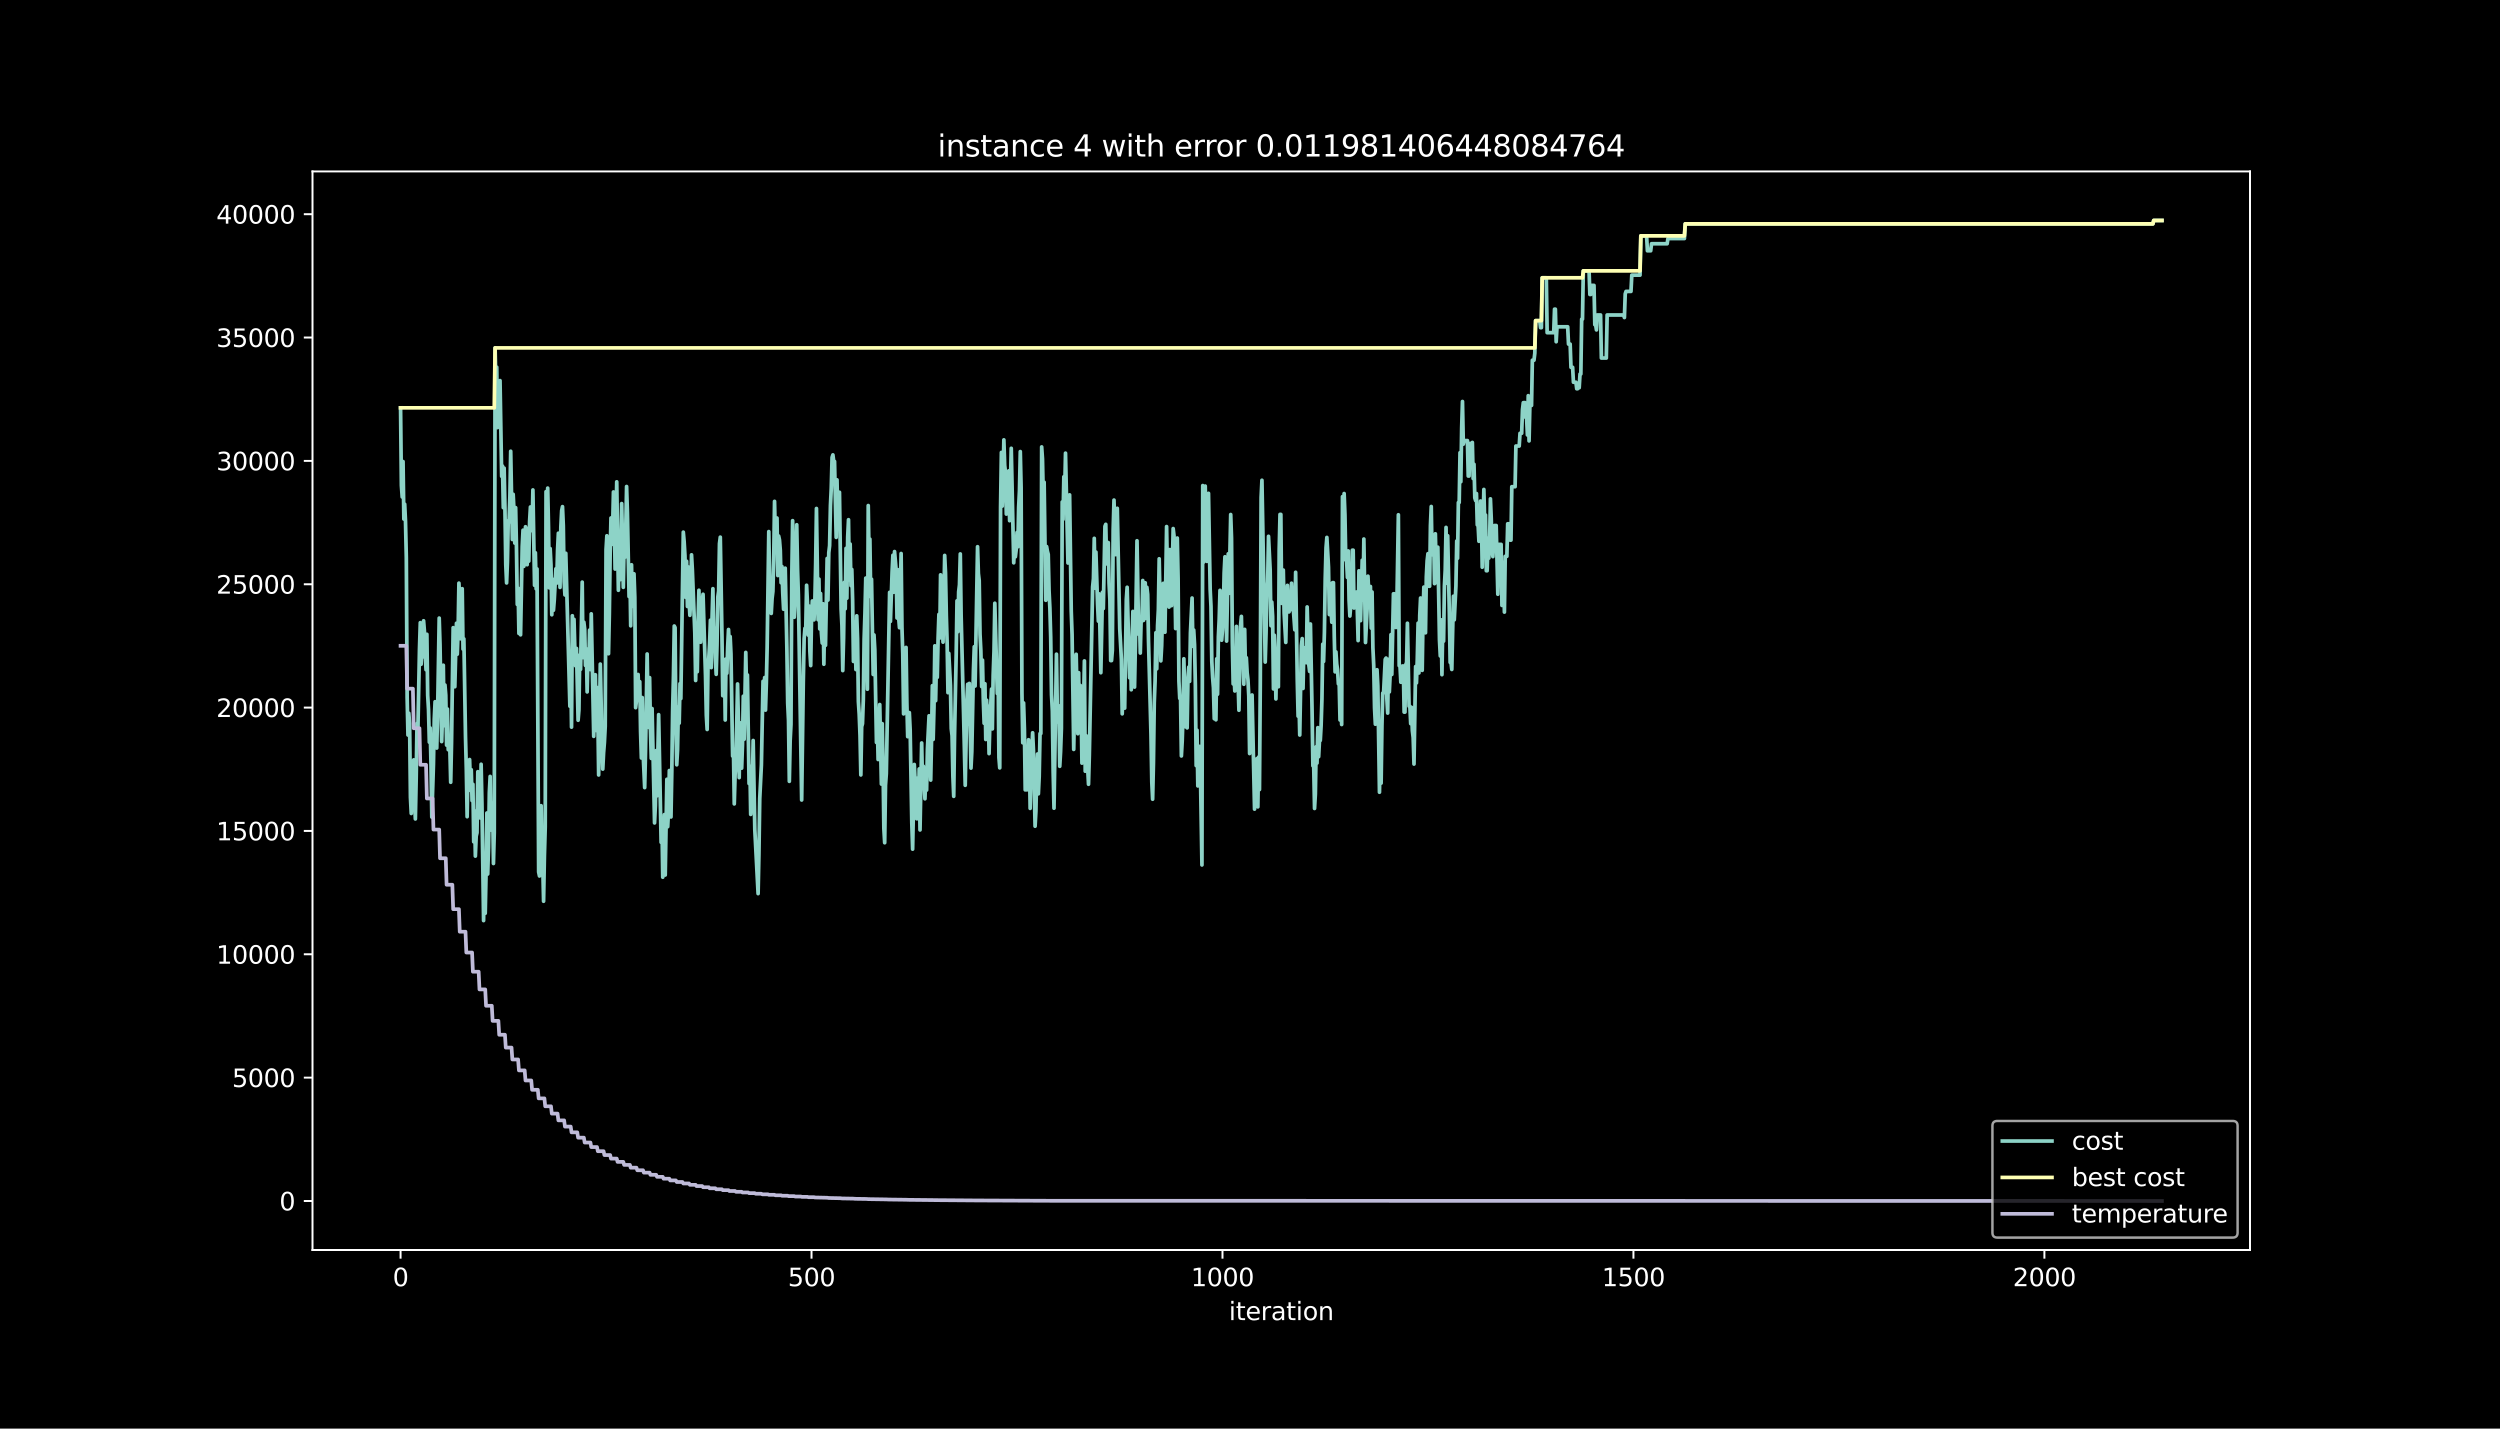 <?xml version="1.0" encoding="utf-8" standalone="no"?>
<!DOCTYPE svg PUBLIC "-//W3C//DTD SVG 1.1//EN"
  "http://www.w3.org/Graphics/SVG/1.1/DTD/svg11.dtd">
<svg height="576pt" version="1.1" viewBox="0 0 1008 576" width="1008pt" xmlns="http://www.w3.org/2000/svg" xmlns:xlink="http://www.w3.org/1999/xlink">
 <defs>
  <style type="text/css">*{stroke-linecap:butt;stroke-linejoin:round;}</style>
 </defs>
 <g id="figure_1">
  <g id="patch_1">
   <path d="M 0 576 
L 1008 576 
L 1008 0 
L 0 0 
z
"/>
  </g>
  <g id="axes_1">
   <g id="patch_2">
    <path d="M 126 504 
L 907.2 504 
L 907.2 69.12 
L 126 69.12 
z
"/>
   </g>
   <g id="matplotlib.axis_1">
    <g id="xtick_1">
     <g id="line2d_1">
      <defs>
       <path d="M 0 0 
L 0 3.5 
" id="m5fab969324" style="stroke:#ffffff;stroke-width:0.8;"/>
      </defs>
      <g>
       <use style="fill:#ffffff;stroke:#ffffff;stroke-width:0.8;" x="161.509" xlink:href="#m5fab969324" y="504"/>
      </g>
     </g>
     <g id="text_1">
      <!-- 0 -->
      <g style="fill:#ffffff;" transform="translate(158.328 518.598)scale(0.1 -0.1)">
       <defs>
        <path d="M 2034 4250 
Q 1547 4250 1301 3770 
Q 1056 3291 1056 2328 
Q 1056 1369 1301 889 
Q 1547 409 2034 409 
Q 2525 409 2770 889 
Q 3016 1369 3016 2328 
Q 3016 3291 2770 3770 
Q 2525 4250 2034 4250 
z
M 2034 4750 
Q 2819 4750 3233 4129 
Q 3647 3509 3647 2328 
Q 3647 1150 3233 529 
Q 2819 -91 2034 -91 
Q 1250 -91 836 529 
Q 422 1150 422 2328 
Q 422 3509 836 4129 
Q 1250 4750 2034 4750 
z
" id="DejaVuSans-30" transform="scale(0.016)"/>
       </defs>
       <use xlink:href="#DejaVuSans-30"/>
      </g>
     </g>
    </g>
    <g id="xtick_2">
     <g id="line2d_2">
      <g>
       <use style="fill:#ffffff;stroke:#ffffff;stroke-width:0.8;" x="327.207" xlink:href="#m5fab969324" y="504"/>
      </g>
     </g>
     <g id="text_2">
      <!-- 500 -->
      <g style="fill:#ffffff;" transform="translate(317.663 518.598)scale(0.1 -0.1)">
       <defs>
        <path d="M 691 4666 
L 3169 4666 
L 3169 4134 
L 1269 4134 
L 1269 2991 
Q 1406 3038 1543 3061 
Q 1681 3084 1819 3084 
Q 2600 3084 3056 2656 
Q 3513 2228 3513 1497 
Q 3513 744 3044 326 
Q 2575 -91 1722 -91 
Q 1428 -91 1123 -41 
Q 819 9 494 109 
L 494 744 
Q 775 591 1075 516 
Q 1375 441 1709 441 
Q 2250 441 2565 725 
Q 2881 1009 2881 1497 
Q 2881 1984 2565 2268 
Q 2250 2553 1709 2553 
Q 1456 2553 1204 2497 
Q 953 2441 691 2322 
L 691 4666 
z
" id="DejaVuSans-35" transform="scale(0.016)"/>
       </defs>
       <use xlink:href="#DejaVuSans-35"/>
       <use x="63.623" xlink:href="#DejaVuSans-30"/>
       <use x="127.246" xlink:href="#DejaVuSans-30"/>
      </g>
     </g>
    </g>
    <g id="xtick_3">
     <g id="line2d_3">
      <g>
       <use style="fill:#ffffff;stroke:#ffffff;stroke-width:0.8;" x="492.905" xlink:href="#m5fab969324" y="504"/>
      </g>
     </g>
     <g id="text_3">
      <!-- 1000 -->
      <g style="fill:#ffffff;" transform="translate(480.18 518.598)scale(0.1 -0.1)">
       <defs>
        <path d="M 794 531 
L 1825 531 
L 1825 4091 
L 703 3866 
L 703 4441 
L 1819 4666 
L 2450 4666 
L 2450 531 
L 3481 531 
L 3481 0 
L 794 0 
L 794 531 
z
" id="DejaVuSans-31" transform="scale(0.016)"/>
       </defs>
       <use xlink:href="#DejaVuSans-31"/>
       <use x="63.623" xlink:href="#DejaVuSans-30"/>
       <use x="127.246" xlink:href="#DejaVuSans-30"/>
       <use x="190.869" xlink:href="#DejaVuSans-30"/>
      </g>
     </g>
    </g>
    <g id="xtick_4">
     <g id="line2d_4">
      <g>
       <use style="fill:#ffffff;stroke:#ffffff;stroke-width:0.8;" x="658.603" xlink:href="#m5fab969324" y="504"/>
      </g>
     </g>
     <g id="text_4">
      <!-- 1500 -->
      <g style="fill:#ffffff;" transform="translate(645.878 518.598)scale(0.1 -0.1)">
       <use xlink:href="#DejaVuSans-31"/>
       <use x="63.623" xlink:href="#DejaVuSans-35"/>
       <use x="127.246" xlink:href="#DejaVuSans-30"/>
       <use x="190.869" xlink:href="#DejaVuSans-30"/>
      </g>
     </g>
    </g>
    <g id="xtick_5">
     <g id="line2d_5">
      <g>
       <use style="fill:#ffffff;stroke:#ffffff;stroke-width:0.8;" x="824.301" xlink:href="#m5fab969324" y="504"/>
      </g>
     </g>
     <g id="text_5">
      <!-- 2000 -->
      <g style="fill:#ffffff;" transform="translate(811.576 518.598)scale(0.1 -0.1)">
       <defs>
        <path d="M 1228 531 
L 3431 531 
L 3431 0 
L 469 0 
L 469 531 
Q 828 903 1448 1529 
Q 2069 2156 2228 2338 
Q 2531 2678 2651 2914 
Q 2772 3150 2772 3378 
Q 2772 3750 2511 3984 
Q 2250 4219 1831 4219 
Q 1534 4219 1204 4116 
Q 875 4013 500 3803 
L 500 4441 
Q 881 4594 1212 4672 
Q 1544 4750 1819 4750 
Q 2544 4750 2975 4387 
Q 3406 4025 3406 3419 
Q 3406 3131 3298 2873 
Q 3191 2616 2906 2266 
Q 2828 2175 2409 1742 
Q 1991 1309 1228 531 
z
" id="DejaVuSans-32" transform="scale(0.016)"/>
       </defs>
       <use xlink:href="#DejaVuSans-32"/>
       <use x="63.623" xlink:href="#DejaVuSans-30"/>
       <use x="127.246" xlink:href="#DejaVuSans-30"/>
       <use x="190.869" xlink:href="#DejaVuSans-30"/>
      </g>
     </g>
    </g>
    <g id="text_6">
     <!-- iteration -->
     <g style="fill:#ffffff;" transform="translate(495.477 532.277)scale(0.1 -0.1)">
      <defs>
       <path d="M 603 3500 
L 1178 3500 
L 1178 0 
L 603 0 
L 603 3500 
z
M 603 4863 
L 1178 4863 
L 1178 4134 
L 603 4134 
L 603 4863 
z
" id="DejaVuSans-69" transform="scale(0.016)"/>
       <path d="M 1172 4494 
L 1172 3500 
L 2356 3500 
L 2356 3053 
L 1172 3053 
L 1172 1153 
Q 1172 725 1289 603 
Q 1406 481 1766 481 
L 2356 481 
L 2356 0 
L 1766 0 
Q 1100 0 847 248 
Q 594 497 594 1153 
L 594 3053 
L 172 3053 
L 172 3500 
L 594 3500 
L 594 4494 
L 1172 4494 
z
" id="DejaVuSans-74" transform="scale(0.016)"/>
       <path d="M 3597 1894 
L 3597 1613 
L 953 1613 
Q 991 1019 1311 708 
Q 1631 397 2203 397 
Q 2534 397 2845 478 
Q 3156 559 3463 722 
L 3463 178 
Q 3153 47 2828 -22 
Q 2503 -91 2169 -91 
Q 1331 -91 842 396 
Q 353 884 353 1716 
Q 353 2575 817 3079 
Q 1281 3584 2069 3584 
Q 2775 3584 3186 3129 
Q 3597 2675 3597 1894 
z
M 3022 2063 
Q 3016 2534 2758 2815 
Q 2500 3097 2075 3097 
Q 1594 3097 1305 2825 
Q 1016 2553 972 2059 
L 3022 2063 
z
" id="DejaVuSans-65" transform="scale(0.016)"/>
       <path d="M 2631 2963 
Q 2534 3019 2420 3045 
Q 2306 3072 2169 3072 
Q 1681 3072 1420 2755 
Q 1159 2438 1159 1844 
L 1159 0 
L 581 0 
L 581 3500 
L 1159 3500 
L 1159 2956 
Q 1341 3275 1631 3429 
Q 1922 3584 2338 3584 
Q 2397 3584 2469 3576 
Q 2541 3569 2628 3553 
L 2631 2963 
z
" id="DejaVuSans-72" transform="scale(0.016)"/>
       <path d="M 2194 1759 
Q 1497 1759 1228 1600 
Q 959 1441 959 1056 
Q 959 750 1161 570 
Q 1363 391 1709 391 
Q 2188 391 2477 730 
Q 2766 1069 2766 1631 
L 2766 1759 
L 2194 1759 
z
M 3341 1997 
L 3341 0 
L 2766 0 
L 2766 531 
Q 2569 213 2275 61 
Q 1981 -91 1556 -91 
Q 1019 -91 701 211 
Q 384 513 384 1019 
Q 384 1609 779 1909 
Q 1175 2209 1959 2209 
L 2766 2209 
L 2766 2266 
Q 2766 2663 2505 2880 
Q 2244 3097 1772 3097 
Q 1472 3097 1187 3025 
Q 903 2953 641 2809 
L 641 3341 
Q 956 3463 1253 3523 
Q 1550 3584 1831 3584 
Q 2591 3584 2966 3190 
Q 3341 2797 3341 1997 
z
" id="DejaVuSans-61" transform="scale(0.016)"/>
       <path d="M 1959 3097 
Q 1497 3097 1228 2736 
Q 959 2375 959 1747 
Q 959 1119 1226 758 
Q 1494 397 1959 397 
Q 2419 397 2687 759 
Q 2956 1122 2956 1747 
Q 2956 2369 2687 2733 
Q 2419 3097 1959 3097 
z
M 1959 3584 
Q 2709 3584 3137 3096 
Q 3566 2609 3566 1747 
Q 3566 888 3137 398 
Q 2709 -91 1959 -91 
Q 1206 -91 779 398 
Q 353 888 353 1747 
Q 353 2609 779 3096 
Q 1206 3584 1959 3584 
z
" id="DejaVuSans-6f" transform="scale(0.016)"/>
       <path d="M 3513 2113 
L 3513 0 
L 2938 0 
L 2938 2094 
Q 2938 2591 2744 2837 
Q 2550 3084 2163 3084 
Q 1697 3084 1428 2787 
Q 1159 2491 1159 1978 
L 1159 0 
L 581 0 
L 581 3500 
L 1159 3500 
L 1159 2956 
Q 1366 3272 1645 3428 
Q 1925 3584 2291 3584 
Q 2894 3584 3203 3211 
Q 3513 2838 3513 2113 
z
" id="DejaVuSans-6e" transform="scale(0.016)"/>
      </defs>
      <use xlink:href="#DejaVuSans-69"/>
      <use x="27.783" xlink:href="#DejaVuSans-74"/>
      <use x="66.992" xlink:href="#DejaVuSans-65"/>
      <use x="128.516" xlink:href="#DejaVuSans-72"/>
      <use x="169.629" xlink:href="#DejaVuSans-61"/>
      <use x="230.908" xlink:href="#DejaVuSans-74"/>
      <use x="270.117" xlink:href="#DejaVuSans-69"/>
      <use x="297.9" xlink:href="#DejaVuSans-6f"/>
      <use x="359.082" xlink:href="#DejaVuSans-6e"/>
     </g>
    </g>
   </g>
   <g id="matplotlib.axis_2">
    <g id="ytick_1">
     <g id="line2d_6">
      <defs>
       <path d="M 0 0 
L -3.5 0 
" id="m7d8a91bf07" style="stroke:#ffffff;stroke-width:0.8;"/>
      </defs>
      <g>
       <use style="fill:#ffffff;stroke:#ffffff;stroke-width:0.8;" x="126" xlink:href="#m7d8a91bf07" y="484.233"/>
      </g>
     </g>
     <g id="text_7">
      <!-- 0 -->
      <g style="fill:#ffffff;" transform="translate(112.638 488.032)scale(0.1 -0.1)">
       <use xlink:href="#DejaVuSans-30"/>
      </g>
     </g>
    </g>
    <g id="ytick_2">
     <g id="line2d_7">
      <g>
       <use style="fill:#ffffff;stroke:#ffffff;stroke-width:0.8;" x="126" xlink:href="#m7d8a91bf07" y="434.5"/>
      </g>
     </g>
     <g id="text_8">
      <!-- 5000 -->
      <g style="fill:#ffffff;" transform="translate(93.55 438.299)scale(0.1 -0.1)">
       <use xlink:href="#DejaVuSans-35"/>
       <use x="63.623" xlink:href="#DejaVuSans-30"/>
       <use x="127.246" xlink:href="#DejaVuSans-30"/>
       <use x="190.869" xlink:href="#DejaVuSans-30"/>
      </g>
     </g>
    </g>
    <g id="ytick_3">
     <g id="line2d_8">
      <g>
       <use style="fill:#ffffff;stroke:#ffffff;stroke-width:0.8;" x="126" xlink:href="#m7d8a91bf07" y="384.767"/>
      </g>
     </g>
     <g id="text_9">
      <!-- 10000 -->
      <g style="fill:#ffffff;" transform="translate(87.188 388.566)scale(0.1 -0.1)">
       <use xlink:href="#DejaVuSans-31"/>
       <use x="63.623" xlink:href="#DejaVuSans-30"/>
       <use x="127.246" xlink:href="#DejaVuSans-30"/>
       <use x="190.869" xlink:href="#DejaVuSans-30"/>
       <use x="254.492" xlink:href="#DejaVuSans-30"/>
      </g>
     </g>
    </g>
    <g id="ytick_4">
     <g id="line2d_9">
      <g>
       <use style="fill:#ffffff;stroke:#ffffff;stroke-width:0.8;" x="126" xlink:href="#m7d8a91bf07" y="335.035"/>
      </g>
     </g>
     <g id="text_10">
      <!-- 15000 -->
      <g style="fill:#ffffff;" transform="translate(87.188 338.834)scale(0.1 -0.1)">
       <use xlink:href="#DejaVuSans-31"/>
       <use x="63.623" xlink:href="#DejaVuSans-35"/>
       <use x="127.246" xlink:href="#DejaVuSans-30"/>
       <use x="190.869" xlink:href="#DejaVuSans-30"/>
       <use x="254.492" xlink:href="#DejaVuSans-30"/>
      </g>
     </g>
    </g>
    <g id="ytick_5">
     <g id="line2d_10">
      <g>
       <use style="fill:#ffffff;stroke:#ffffff;stroke-width:0.8;" x="126" xlink:href="#m7d8a91bf07" y="285.302"/>
      </g>
     </g>
     <g id="text_11">
      <!-- 20000 -->
      <g style="fill:#ffffff;" transform="translate(87.188 289.101)scale(0.1 -0.1)">
       <use xlink:href="#DejaVuSans-32"/>
       <use x="63.623" xlink:href="#DejaVuSans-30"/>
       <use x="127.246" xlink:href="#DejaVuSans-30"/>
       <use x="190.869" xlink:href="#DejaVuSans-30"/>
       <use x="254.492" xlink:href="#DejaVuSans-30"/>
      </g>
     </g>
    </g>
    <g id="ytick_6">
     <g id="line2d_11">
      <g>
       <use style="fill:#ffffff;stroke:#ffffff;stroke-width:0.8;" x="126" xlink:href="#m7d8a91bf07" y="235.569"/>
      </g>
     </g>
     <g id="text_12">
      <!-- 25000 -->
      <g style="fill:#ffffff;" transform="translate(87.188 239.368)scale(0.1 -0.1)">
       <use xlink:href="#DejaVuSans-32"/>
       <use x="63.623" xlink:href="#DejaVuSans-35"/>
       <use x="127.246" xlink:href="#DejaVuSans-30"/>
       <use x="190.869" xlink:href="#DejaVuSans-30"/>
       <use x="254.492" xlink:href="#DejaVuSans-30"/>
      </g>
     </g>
    </g>
    <g id="ytick_7">
     <g id="line2d_12">
      <g>
       <use style="fill:#ffffff;stroke:#ffffff;stroke-width:0.8;" x="126" xlink:href="#m7d8a91bf07" y="185.836"/>
      </g>
     </g>
     <g id="text_13">
      <!-- 30000 -->
      <g style="fill:#ffffff;" transform="translate(87.188 189.635)scale(0.1 -0.1)">
       <defs>
        <path d="M 2597 2516 
Q 3050 2419 3304 2112 
Q 3559 1806 3559 1356 
Q 3559 666 3084 287 
Q 2609 -91 1734 -91 
Q 1441 -91 1130 -33 
Q 819 25 488 141 
L 488 750 
Q 750 597 1062 519 
Q 1375 441 1716 441 
Q 2309 441 2620 675 
Q 2931 909 2931 1356 
Q 2931 1769 2642 2001 
Q 2353 2234 1838 2234 
L 1294 2234 
L 1294 2753 
L 1863 2753 
Q 2328 2753 2575 2939 
Q 2822 3125 2822 3475 
Q 2822 3834 2567 4026 
Q 2313 4219 1838 4219 
Q 1578 4219 1281 4162 
Q 984 4106 628 3988 
L 628 4550 
Q 988 4650 1302 4700 
Q 1616 4750 1894 4750 
Q 2613 4750 3031 4423 
Q 3450 4097 3450 3541 
Q 3450 3153 3228 2886 
Q 3006 2619 2597 2516 
z
" id="DejaVuSans-33" transform="scale(0.016)"/>
       </defs>
       <use xlink:href="#DejaVuSans-33"/>
       <use x="63.623" xlink:href="#DejaVuSans-30"/>
       <use x="127.246" xlink:href="#DejaVuSans-30"/>
       <use x="190.869" xlink:href="#DejaVuSans-30"/>
       <use x="254.492" xlink:href="#DejaVuSans-30"/>
      </g>
     </g>
    </g>
    <g id="ytick_8">
     <g id="line2d_13">
      <g>
       <use style="fill:#ffffff;stroke:#ffffff;stroke-width:0.8;" x="126" xlink:href="#m7d8a91bf07" y="136.104"/>
      </g>
     </g>
     <g id="text_14">
      <!-- 35000 -->
      <g style="fill:#ffffff;" transform="translate(87.188 139.903)scale(0.1 -0.1)">
       <use xlink:href="#DejaVuSans-33"/>
       <use x="63.623" xlink:href="#DejaVuSans-35"/>
       <use x="127.246" xlink:href="#DejaVuSans-30"/>
       <use x="190.869" xlink:href="#DejaVuSans-30"/>
       <use x="254.492" xlink:href="#DejaVuSans-30"/>
      </g>
     </g>
    </g>
    <g id="ytick_9">
     <g id="line2d_14">
      <g>
       <use style="fill:#ffffff;stroke:#ffffff;stroke-width:0.8;" x="126" xlink:href="#m7d8a91bf07" y="86.371"/>
      </g>
     </g>
     <g id="text_15">
      <!-- 40000 -->
      <g style="fill:#ffffff;" transform="translate(87.188 90.17)scale(0.1 -0.1)">
       <defs>
        <path d="M 2419 4116 
L 825 1625 
L 2419 1625 
L 2419 4116 
z
M 2253 4666 
L 3047 4666 
L 3047 1625 
L 3713 1625 
L 3713 1100 
L 3047 1100 
L 3047 0 
L 2419 0 
L 2419 1100 
L 313 1100 
L 313 1709 
L 2253 4666 
z
" id="DejaVuSans-34" transform="scale(0.016)"/>
       </defs>
       <use xlink:href="#DejaVuSans-34"/>
       <use x="63.623" xlink:href="#DejaVuSans-30"/>
       <use x="127.246" xlink:href="#DejaVuSans-30"/>
       <use x="190.869" xlink:href="#DejaVuSans-30"/>
       <use x="254.492" xlink:href="#DejaVuSans-30"/>
      </g>
     </g>
    </g>
   </g>
   <g id="line2d_15">
    <path clip-path="url(#p7174276dbe)" d="M 161.509 164.441 
L 161.84 195.703 
L 162.172 200.388 
L 162.503 186.095 
L 162.835 209.29 
L 163.166 203.273 
L 163.497 210.305 
L 163.829 224.876 
L 164.16 281.224 
L 164.492 296.362 
L 164.823 287.57 
L 165.154 291.727 
L 165.486 321.398 
L 165.817 327.992 
L 166.149 311.203 
L 166.48 320.672 
L 166.811 306.378 
L 167.143 323.168 
L 167.474 330.2 
L 167.806 313.799 
L 168.137 291.677 
L 168.468 295.835 
L 169.131 261.778 
L 169.463 251.056 
L 169.794 267.846 
L 170.125 258.317 
L 170.457 264.872 
L 170.788 250.3 
L 171.12 254.497 
L 171.451 264.026 
L 171.782 270.044 
L 172.114 255.751 
L 172.445 280.358 
L 172.777 286.127 
L 173.108 299.257 
L 173.439 293.488 
L 173.771 307.781 
L 174.102 329.445 
L 174.765 308.199 
L 175.096 289.967 
L 175.428 282.934 
L 175.759 298.779 
L 176.091 301.614 
L 176.422 288.485 
L 177.085 249.216 
L 177.416 259.898 
L 178.079 299.008 
L 178.41 288.326 
L 178.742 268.224 
L 179.073 292.593 
L 179.404 276.191 
L 179.736 280.348 
L 180.067 300.45 
L 180.399 285.879 
L 180.73 302.281 
L 181.061 299.446 
L 181.393 302.281 
L 181.724 315.41 
L 182.056 299.565 
L 182.718 253.075 
L 183.05 260.107 
L 183.381 276.897 
L 184.044 251.295 
L 184.375 263.767 
L 184.707 254.239 
L 185.038 235.121 
L 185.37 241.706 
L 185.701 257.551 
L 186.032 240.194 
L 186.364 237.359 
L 186.695 261.728 
L 187.027 257.571 
L 187.689 297.049 
L 188.021 310.178 
L 188.352 329.295 
L 188.684 309.193 
L 189.015 318.722 
L 189.346 306.249 
L 189.678 316.932 
L 190.009 310.337 
L 190.341 322.81 
L 190.672 316.226 
L 191.003 339.421 
L 191.335 326.948 
L 191.666 345.18 
L 191.998 337.123 
L 192.329 335.751 
L 192.66 311.143 
L 192.992 313.182 
L 193.323 317.34 
L 193.655 329.813 
L 193.986 308.149 
L 194.317 324.093 
L 194.98 371.18 
L 195.311 346.572 
L 195.643 368.236 
L 195.974 352.172 
L 196.306 327.803 
L 196.637 352.411 
L 196.968 341.729 
L 197.3 319.607 
L 197.631 313.053 
L 197.963 334.696 
L 198.294 333.324 
L 198.625 323.795 
L 198.957 348.164 
L 199.288 335.691 
L 199.62 140.271 
L 199.951 154.564 
L 200.282 148.039 
L 200.614 172.408 
L 201.277 156.295 
L 201.608 153.46 
L 202.271 192.053 
L 202.602 187.895 
L 202.934 204.685 
L 203.265 188.741 
L 203.596 205.143 
L 203.928 227.622 
L 204.259 235.032 
L 204.591 226.687 
L 204.922 209.897 
L 205.253 210.553 
L 205.585 200.259 
L 205.916 181.937 
L 206.579 217.526 
L 206.91 199.294 
L 207.242 205.849 
L 207.573 218.978 
L 207.905 204.685 
L 208.236 220.53 
L 208.567 243.725 
L 208.899 237.17 
L 209.23 255.402 
L 209.562 239.558 
L 209.893 255.959 
L 210.556 220.371 
L 210.887 213.776 
L 211.219 228.348 
L 211.55 225.513 
L 211.881 212.384 
L 212.213 215.218 
L 212.544 227.691 
L 212.875 213.12 
L 213.207 226.249 
L 213.538 210.185 
L 213.87 204.416 
L 214.201 213.945 
L 214.532 213.945 
L 214.864 197.543 
L 215.527 235.997 
L 215.858 222.867 
L 216.189 237.439 
L 216.521 229.382 
L 217.184 351.586 
L 217.515 353.197 
L 217.846 331.533 
L 218.178 324.859 
L 218.509 342.216 
L 218.841 348.81 
L 219.172 363.382 
L 219.503 345.15 
L 219.835 333.433 
L 220.166 198.22 
L 220.498 221.415 
L 220.829 196.807 
L 221.16 212.652 
L 221.492 237.021 
L 221.823 221.176 
L 222.155 227.771 
L 222.486 247.873 
L 222.817 233.58 
L 223.149 246.053 
L 223.48 241.895 
L 224.143 229.323 
L 224.474 235.092 
L 224.806 221.962 
L 225.137 214.99 
L 225.469 221.007 
L 225.8 236.852 
L 226.131 212.483 
L 226.463 205.889 
L 226.794 204.277 
L 227.126 212.016 
L 227.457 234.495 
L 227.788 239.876 
L 228.12 223.086 
L 229.777 284.755 
L 230.108 268.81 
L 230.439 293.179 
L 230.771 248.271 
L 231.102 262.842 
L 231.434 249.713 
L 231.765 261.43 
L 232.096 268.462 
L 232.428 261.43 
L 233.091 290.404 
L 233.422 286.247 
L 233.753 264.126 
L 234.085 269.895 
L 234.748 234.714 
L 235.079 265.15 
L 235.41 250.857 
L 235.742 253.692 
L 236.073 268.323 
L 236.405 261.619 
L 236.736 278.976 
L 237.067 262.912 
L 237.399 269.885 
L 237.73 254.04 
L 238.062 269.984 
L 238.393 247.505 
L 239.056 280.11 
L 239.387 296.899 
L 239.719 280.11 
L 240.05 272.053 
L 240.381 294.532 
L 240.713 277.175 
L 241.044 287.858 
L 241.376 312.466 
L 242.038 267.756 
L 242.701 298.391 
L 243.033 310.108 
L 243.364 303.524 
L 243.695 299.366 
L 244.027 292.811 
L 244.358 221.574 
L 244.69 216.024 
L 245.352 263.588 
L 245.684 247.744 
L 246.015 223.136 
L 246.346 208.843 
L 246.678 219.525 
L 247.009 212.931 
L 247.341 198.359 
L 247.672 207.778 
L 248.003 229.442 
L 248.666 194.271 
L 249.329 237.996 
L 249.66 215.517 
L 249.992 233.749 
L 250.323 221.276 
L 250.655 203.044 
L 250.986 217.337 
L 251.317 236.812 
L 251.649 217.695 
L 251.98 224.668 
L 252.312 212.951 
L 252.643 196.161 
L 252.974 206.843 
L 253.637 240.532 
L 253.969 229.85 
L 254.3 252.329 
L 254.631 227.721 
L 254.963 244.511 
L 255.626 231.362 
L 255.957 240.89 
L 256.288 285.332 
L 256.62 282.497 
L 256.951 272.968 
L 257.283 271.953 
L 257.614 281.423 
L 257.945 274.838 
L 258.277 294.94 
L 258.608 305.623 
L 258.94 281.254 
L 259.271 302.917 
L 259.934 317.558 
L 260.265 303.265 
L 260.928 263.688 
L 261.259 283.79 
L 261.591 293.319 
L 261.922 273.217 
L 262.254 293.319 
L 262.585 305.792 
L 262.916 285.69 
L 263.91 331.802 
L 264.242 324.77 
L 264.573 302.649 
L 264.905 320.881 
L 265.567 288.146 
L 266.562 339.63 
L 266.893 331.573 
L 267.224 353.694 
L 267.887 328.44 
L 268.219 352.809 
L 268.881 314.216 
L 269.213 333.334 
L 269.544 326.739 
L 269.876 310.675 
L 270.207 314.833 
L 270.538 329.405 
L 270.87 311.173 
L 271.201 286.804 
L 271.533 272.511 
L 271.864 252.409 
L 272.195 253.065 
L 272.527 293.796 
L 272.858 308.368 
L 273.19 302.35 
L 273.521 284.993 
L 273.852 291.588 
L 274.184 275.644 
L 274.515 281.661 
L 275.509 214.562 
L 275.841 218.312 
L 276.172 224.081 
L 276.504 240.871 
L 276.835 226.299 
L 277.166 244.531 
L 277.498 228.587 
L 277.829 242.074 
L 278.161 248.092 
L 278.492 241.06 
L 278.823 223.703 
L 279.155 229.701 
L 280.149 255.253 
L 280.48 274.371 
L 280.812 254.895 
L 281.143 270.839 
L 281.474 250.588 
L 281.806 237.996 
L 282.137 254.786 
L 282.469 258.943 
L 282.8 251.971 
L 283.131 242.442 
L 283.463 239.607 
L 284.126 261.609 
L 284.457 272.292 
L 284.788 288.355 
L 285.12 294.124 
L 285.451 269.517 
L 285.783 265.359 
L 286.114 259.59 
L 286.445 250.061 
L 286.777 269.178 
L 287.108 249.076 
L 287.44 237.359 
L 287.771 256.924 
L 288.102 253.204 
L 288.434 264.921 
L 288.765 271.894 
L 289.097 260.177 
L 289.428 240.701 
L 289.759 238.324 
L 290.091 219.207 
L 290.422 216.581 
L 291.085 255.9 
L 291.416 280.508 
L 291.748 265.936 
L 292.079 265.936 
L 292.411 290.305 
L 292.742 265.697 
L 293.073 271.466 
L 293.405 260.784 
L 293.736 253.811 
L 294.068 260.406 
L 294.399 256.656 
L 294.73 263.688 
L 295.393 304.847 
L 295.725 302.012 
L 296.056 324.133 
L 296.387 312.416 
L 296.719 308.258 
L 297.381 275.773 
L 297.713 290.345 
L 298.044 313.54 
L 298.376 291.419 
L 298.707 298.004 
L 299.038 309.721 
L 299.37 300.192 
L 299.701 280.716 
L 300.033 298.073 
L 300.695 263.051 
L 301.027 279.115 
L 301.358 272.142 
L 302.021 315.927 
L 302.352 308.895 
L 302.684 328.37 
L 303.347 315.768 
L 303.678 298.57 
L 304.341 334.517 
L 305.666 360.309 
L 305.998 344.464 
L 306.329 321.985 
L 306.992 308.457 
L 307.655 274.689 
L 307.986 281.244 
L 308.318 273.187 
L 308.649 286.316 
L 308.98 275.634 
L 309.312 261.062 
L 309.975 214.333 
L 310.306 233.808 
L 310.637 236.643 
L 310.969 247.326 
L 311.3 241.308 
L 311.632 238.473 
L 311.963 225.344 
L 312.294 202.149 
L 312.626 216.72 
L 312.957 219.555 
L 313.288 208.872 
L 313.62 232.068 
L 313.951 216.124 
L 314.283 217.675 
L 314.614 221.833 
L 314.945 234.962 
L 315.277 228.408 
L 315.608 239.09 
L 315.94 245.645 
L 316.602 229.084 
L 317.265 261.331 
L 317.597 283.452 
L 317.928 290.424 
L 318.259 315.032 
L 318.591 298.63 
L 318.922 292.036 
L 319.254 232.416 
L 319.585 209.937 
L 319.916 224.508 
L 320.248 248.878 
L 320.579 242.283 
L 320.911 229.81 
L 321.242 211.578 
L 321.573 229.551 
L 321.905 239.936 
L 323.23 322.562 
L 323.893 274.758 
L 324.225 257.561 
L 324.556 253.334 
L 324.887 253.334 
L 325.219 235.977 
L 325.55 242.949 
L 325.882 256.079 
L 326.213 244.362 
L 326.544 262.594 
L 326.876 268.363 
L 327.207 248.887 
L 327.539 242.303 
L 327.87 243.347 
L 328.201 249.932 
L 328.533 243.347 
L 328.864 227.502 
L 329.196 205.023 
L 329.858 249.882 
L 330.19 233.48 
L 330.521 253.582 
L 330.852 239.289 
L 331.184 255.134 
L 331.515 259.292 
L 331.847 243.447 
L 332.178 267.816 
L 332.509 247.714 
L 332.841 260.187 
L 333.504 225.165 
L 333.835 241.955 
L 334.166 222.837 
L 334.498 220.003 
L 334.829 203.939 
L 335.161 196.907 
L 335.492 184.434 
L 335.823 183.409 
L 336.155 186.035 
L 336.486 186.035 
L 337.149 216.671 
L 337.48 193.475 
L 337.812 209.32 
L 338.475 198.478 
L 339.137 245.565 
L 339.469 252.15 
L 339.8 270.382 
L 340.132 257.252 
L 340.463 234.773 
L 340.794 245.456 
L 341.126 221.087 
L 341.457 241.189 
L 341.789 216.581 
L 342.12 209.549 
L 342.451 233.918 
L 342.783 219.346 
L 343.114 236.136 
L 343.446 229.581 
L 343.777 242.084 
L 344.108 266.692 
L 344.44 250.847 
L 344.771 250.847 
L 345.103 269.964 
L 345.434 248.301 
L 345.765 257.471 
L 346.097 282.845 
L 346.428 287.977 
L 346.76 296.512 
L 347.091 312.456 
L 347.422 292.98 
L 347.754 291.807 
L 348.085 282.278 
L 348.416 257.67 
L 348.748 247.376 
L 349.079 233.082 
L 349.742 277.892 
L 350.073 203.84 
L 350.405 223.942 
L 350.736 217.357 
L 351.068 240.552 
L 351.399 233.52 
L 352.062 271.944 
L 352.393 255.999 
L 352.725 262.017 
L 353.387 299.366 
L 353.719 289.837 
L 354.05 306.239 
L 354.382 289.837 
L 354.713 284.068 
L 355.376 316.146 
L 355.707 291.777 
L 356.039 308.179 
L 356.37 334.02 
L 356.701 339.789 
L 357.033 316.594 
L 357.364 311.909 
L 358.69 238.831 
L 359.021 250.549 
L 359.684 230.844 
L 360.015 223.872 
L 360.347 238.792 
L 360.678 222.39 
L 361.341 230.059 
L 361.672 249.176 
L 362.004 229.701 
L 362.335 248.937 
L 362.667 253.095 
L 363.329 223.176 
L 363.661 252.786 
L 363.992 263.469 
L 364.323 287.838 
L 364.655 266.175 
L 364.986 272.759 
L 365.318 261.042 
L 365.649 283.521 
L 365.98 297.029 
L 366.312 293.846 
L 366.643 287.321 
L 366.975 294.353 
L 367.637 331.702 
L 367.969 342.385 
L 368.632 308.239 
L 368.963 314.833 
L 369.294 324.362 
L 369.626 330.131 
L 369.957 313.729 
L 370.289 330.131 
L 370.62 310.029 
L 370.951 334.637 
L 371.614 299.575 
L 371.946 315.519 
L 372.277 308.935 
L 372.94 322.074 
L 373.271 312.545 
L 373.603 318.563 
L 373.934 302.161 
L 374.597 288.604 
L 374.928 305.006 
L 375.26 314.535 
L 375.591 298.59 
L 375.922 276.469 
L 376.254 298.133 
L 376.585 285.003 
L 376.917 260.396 
L 377.248 282.517 
L 377.579 266.115 
L 377.911 273.087 
L 378.242 257.243 
L 378.574 247.714 
L 378.905 257.243 
L 379.236 231.769 
L 379.568 249.106 
L 379.899 251.941 
L 380.231 258.914 
L 380.893 223.951 
L 381.225 230.984 
L 381.556 248.181 
L 381.887 259.182 
L 382.219 279.284 
L 382.55 263.439 
L 383.213 276.429 
L 383.544 293.786 
L 383.876 296.621 
L 384.207 313.023 
L 384.539 321.079 
L 384.87 296.71 
L 385.533 263.907 
L 385.864 242.243 
L 386.196 254.716 
L 386.527 238.652 
L 386.858 235.818 
L 387.19 223.345 
L 387.521 247.952 
L 388.515 288.127 
L 389.178 316.633 
L 389.841 282.487 
L 390.172 275.892 
L 390.504 291.956 
L 390.835 275.554 
L 391.498 309.701 
L 391.829 303.146 
L 392.492 270.292 
L 392.824 260.764 
L 393.155 276.608 
L 394.149 220.44 
L 394.481 231.212 
L 394.812 234.047 
L 395.143 255.711 
L 395.475 262.266 
L 395.806 276.837 
L 396.138 266.155 
L 396.469 282.099 
L 396.8 291.628 
L 397.132 275.683 
L 397.463 298.163 
L 397.795 282.318 
L 398.126 288.902 
L 398.457 284.745 
L 398.789 303.862 
L 399.12 291.389 
L 399.783 277.832 
L 400.114 293.896 
L 400.446 272.232 
L 400.777 262.703 
L 401.108 243.228 
L 402.103 279.632 
L 402.434 271.576 
L 402.765 305.453 
L 403.097 309.611 
L 403.428 204.536 
L 403.76 182.415 
L 404.091 204.078 
L 404.422 194.549 
L 404.754 177.352 
L 405.085 187.647 
L 405.417 190.481 
L 405.748 207.271 
L 406.079 199.214 
L 406.411 206.247 
L 406.742 189.845 
L 407.074 209.947 
L 407.736 180.754 
L 408.731 226.925 
L 409.062 220.341 
L 409.393 224.499 
L 409.725 221.664 
L 410.056 214.691 
L 410.388 220.46 
L 410.719 204.516 
L 411.05 197.921 
L 411.382 182.076 
L 411.713 196.579 
L 412.045 279.384 
L 412.376 299.486 
L 412.707 283.422 
L 413.039 294.104 
L 413.37 318.474 
L 413.702 302.072 
L 414.033 318.474 
L 414.696 298.262 
L 415.027 304.28 
L 415.358 325.943 
L 415.69 310.099 
L 416.353 295.457 
L 416.684 302.489 
L 417.347 333.125 
L 417.678 327.107 
L 418.01 311.043 
L 418.341 304.011 
L 418.672 320.075 
L 419.004 313.102 
L 419.335 295.766 
L 419.667 295.766 
L 419.998 180.197 
L 420.329 185.07 
L 420.661 201.015 
L 420.992 194.43 
L 421.655 242.034 
L 421.986 220.371 
L 422.318 222.29 
L 422.649 223.554 
L 422.981 238.245 
L 423.312 245.217 
L 423.643 256.934 
L 423.975 280.13 
L 424.306 286.684 
L 424.638 311.292 
L 424.969 325.864 
L 425.963 263.767 
L 426.295 285.431 
L 426.626 291.2 
L 426.957 284.606 
L 427.289 308.975 
L 427.62 303.206 
L 427.952 293.677 
L 428.283 202.387 
L 428.614 209.42 
L 428.946 192.222 
L 429.277 198.777 
L 429.609 182.713 
L 430.271 212.433 
L 430.603 227.005 
L 430.934 216.322 
L 431.266 199.533 
L 431.928 246.381 
L 432.26 255.89 
L 432.922 302.161 
L 433.585 266.642 
L 433.917 263.807 
L 434.579 295.835 
L 434.911 271.227 
L 435.242 293.707 
L 435.574 276.35 
L 435.905 283.322 
L 436.236 307.691 
L 436.568 300.659 
L 437.231 266.483 
L 437.562 310.954 
L 437.893 296.591 
L 438.225 297.914 
L 438.556 309.631 
L 438.888 316.216 
L 439.219 304.499 
L 439.882 270.73 
L 440.545 236.653 
L 440.876 233.341 
L 441.207 217.058 
L 441.539 237.16 
L 441.87 222.589 
L 442.533 243.477 
L 442.864 250.449 
L 443.196 239.468 
L 443.859 271.237 
L 444.521 238.772 
L 444.853 245.366 
L 445.516 212.224 
L 445.847 211.409 
L 446.178 227.353 
L 446.51 221.584 
L 446.841 218.749 
L 447.173 235.151 
L 447.504 241.736 
L 447.835 266.344 
L 448.167 266.344 
L 448.498 262.186 
L 448.829 213.776 
L 449.161 201.631 
L 449.824 223.633 
L 450.155 207.788 
L 450.486 204.954 
L 451.481 253.513 
L 452.143 265.906 
L 452.475 287.818 
L 452.806 275.345 
L 453.469 285.521 
L 454.132 241.676 
L 454.463 236.792 
L 455.457 273.286 
L 455.789 258.993 
L 456.12 278.11 
L 456.452 258.993 
L 456.783 246.52 
L 457.446 277.036 
L 457.777 260.634 
L 458.44 218.033 
L 459.103 255.711 
L 459.434 248.738 
L 459.766 263.31 
L 460.097 250.18 
L 460.428 250.459 
L 460.76 234.057 
L 461.091 250.121 
L 461.754 234.982 
L 462.085 249.275 
L 462.417 236.802 
L 462.748 239.677 
L 463.08 258.506 
L 464.074 296.153 
L 464.405 315.271 
L 464.737 322.243 
L 465.068 307.672 
L 465.399 283.303 
L 465.731 274.569 
L 466.062 255.094 
L 466.393 269.666 
L 466.725 252.309 
L 467.056 245.754 
L 467.388 225.304 
L 467.719 242.094 
L 468.05 266.463 
L 468.382 260.445 
L 469.045 235.191 
L 469.376 241.786 
L 469.707 254.915 
L 470.37 212.314 
L 470.702 230.327 
L 471.033 228.835 
L 471.364 244.78 
L 471.696 221.584 
L 472.027 228.139 
L 472.359 244.203 
L 473.021 213.12 
L 473.353 215.954 
L 473.684 230.248 
L 474.016 253.443 
L 474.678 216.939 
L 475.01 233.341 
L 475.341 274.629 
L 475.673 281.602 
L 476.004 281.602 
L 476.335 304.797 
L 476.667 298.779 
L 476.998 288.097 
L 477.33 265.618 
L 477.992 293.04 
L 478.324 286.446 
L 478.655 293.478 
L 478.987 273.376 
L 479.318 268.96 
L 479.649 274.729 
L 479.981 255.253 
L 480.644 241.129 
L 480.975 260.604 
L 481.306 254.01 
L 481.638 259.898 
L 481.969 276.3 
L 482.301 308.696 
L 482.632 294.403 
L 482.963 316.882 
L 483.626 300.938 
L 483.957 307.97 
L 484.62 348.751 
L 484.952 195.783 
L 485.283 226.677 
L 485.946 195.982 
L 486.609 226.339 
L 487.271 198.916 
L 487.934 237.509 
L 488.266 244.481 
L 488.597 266.602 
L 488.928 273.157 
L 489.26 277.315 
L 489.591 289.788 
L 489.923 283.193 
L 490.254 290.225 
L 490.585 265.618 
L 490.917 279.911 
L 491.248 256.715 
L 491.58 249.743 
L 491.911 238.026 
L 492.242 244.998 
L 492.574 258.128 
L 492.905 253.97 
L 493.237 246.998 
L 493.568 231.053 
L 493.899 224.499 
L 494.562 258.486 
L 495.225 223.305 
L 495.556 239.249 
L 496.219 207.46 
L 496.551 216.989 
L 496.882 258.973 
L 497.213 275.763 
L 497.545 272.003 
L 497.876 278.598 
L 498.208 275.763 
L 498.539 252.568 
L 499.533 286.366 
L 500.196 252.19 
L 500.527 248.529 
L 500.859 262.823 
L 501.19 262.823 
L 501.521 275.892 
L 501.853 253.771 
L 502.184 270.969 
L 502.516 265.2 
L 502.847 271.217 
L 503.178 274.052 
L 503.51 280.637 
L 503.841 303.832 
L 504.173 287.769 
L 504.504 294.801 
L 504.835 280.229 
L 505.83 326.242 
L 506.161 310.397 
L 506.492 324.969 
L 506.824 305.851 
L 507.155 325.327 
L 507.487 305.225 
L 507.818 318.354 
L 508.149 275.345 
L 508.481 200.617 
L 508.812 193.644 
L 510.138 266.94 
L 510.469 255.223 
L 510.801 239.379 
L 511.132 234.475 
L 511.463 216.243 
L 512.126 229.81 
L 512.458 252.289 
L 512.789 242.76 
L 513.12 248.529 
L 513.452 277.772 
L 513.783 256.109 
L 514.115 262.693 
L 514.446 281.811 
L 514.777 262.335 
L 515.109 262.335 
L 515.44 276.907 
L 515.772 221.704 
L 516.103 207.41 
L 516.434 207.41 
L 516.766 243.258 
L 517.428 229.85 
L 517.76 247.206 
L 518.423 259.023 
L 518.754 242.621 
L 519.085 236.027 
L 519.417 246.709 
L 519.748 246.709 
L 520.08 240.125 
L 520.411 245.834 
L 520.742 235.151 
L 521.074 241.149 
L 521.405 244.62 
L 522.068 253.94 
L 522.399 230.745 
L 523.062 274.47 
L 523.394 288.763 
L 523.725 281.791 
L 524.056 296.362 
L 524.719 260.316 
L 525.051 257.481 
L 525.382 277.583 
L 525.713 261.181 
L 526.376 261.181 
L 526.708 267.199 
L 527.039 244.72 
L 527.702 267.875 
L 528.033 270.71 
L 528.365 251.593 
L 529.027 286.654 
L 529.359 308.776 
L 529.69 308.776 
L 530.022 325.973 
L 530.353 320.204 
L 530.684 301.087 
L 531.016 307.681 
L 531.347 293.388 
L 531.679 305.105 
L 532.01 298.551 
L 532.341 298.551 
L 532.673 292.533 
L 533.004 281.85 
L 533.336 259.729 
L 533.667 266.702 
L 533.998 254.985 
L 534.33 233.321 
L 534.661 220.848 
L 534.992 216.69 
L 535.655 228.686 
L 535.987 247.803 
L 536.318 235.33 
L 536.649 244.859 
L 536.981 250.877 
L 537.312 234.932 
L 537.644 234.932 
L 537.975 256.596 
L 538.306 270.889 
L 538.638 262.833 
L 538.969 267.796 
L 539.301 269.964 
L 539.632 275.733 
L 539.963 275.733 
L 540.295 290.305 
L 540.626 283.71 
L 540.958 292.125 
L 541.289 200.239 
L 541.62 217.596 
L 541.952 198.996 
L 542.283 207.619 
L 542.615 225.851 
L 542.946 225.851 
L 543.277 232.824 
L 543.609 222.141 
L 543.94 241.835 
L 544.272 248.39 
L 544.603 244.312 
L 544.934 244.312 
L 545.266 221.833 
L 545.597 221.833 
L 545.929 245.157 
L 546.26 244.62 
L 546.591 244.62 
L 546.923 238.702 
L 547.254 245.814 
L 547.586 258.287 
L 547.917 230.148 
L 548.248 237.121 
L 548.58 250.25 
L 549.243 225.881 
L 549.574 241.945 
L 549.905 217.337 
L 550.568 259.063 
L 551.231 245.446 
L 551.562 232.316 
L 551.894 239.349 
L 552.225 243.506 
L 552.556 236.474 
L 552.888 253.264 
L 553.219 238.692 
L 553.551 261.171 
L 553.882 268.204 
L 554.213 285.401 
L 554.545 291.996 
L 554.876 276.051 
L 555.208 270.034 
L 555.539 276.589 
L 556.202 319.428 
L 556.533 302.639 
L 556.865 315.768 
L 557.196 292.573 
L 557.527 279.443 
L 557.859 279.443 
L 558.522 265.876 
L 558.853 265.339 
L 559.184 281.741 
L 559.516 287.51 
L 559.847 265.846 
L 560.179 278.976 
L 560.51 271.944 
L 560.841 255.88 
L 561.173 271.944 
L 561.836 239.418 
L 562.167 239.418 
L 562.83 253.005 
L 563.161 247.236 
L 563.824 207.56 
L 564.155 268.403 
L 564.487 268.522 
L 564.818 275.077 
L 565.15 275.077 
L 565.481 268.522 
L 565.812 268.522 
L 566.144 287.122 
L 566.475 287.122 
L 566.807 268.005 
L 567.138 267.129 
L 567.469 251.285 
L 568.132 284.755 
L 568.463 284.755 
L 568.795 291.787 
L 569.126 285.202 
L 569.458 294.552 
L 569.789 297.387 
L 570.12 308.069 
L 570.783 268.751 
L 571.115 275.345 
L 571.446 265.816 
L 571.777 251.245 
L 572.109 271.347 
L 572.44 248.151 
L 572.772 241.119 
L 573.103 263.698 
L 573.434 270.282 
L 573.766 248.619 
L 574.097 236.723 
L 574.429 249.375 
L 574.76 255.144 
L 575.091 232.665 
L 575.423 226.08 
L 575.754 223.245 
L 576.086 236.375 
L 576.417 236.375 
L 576.748 212.006 
L 577.08 204.218 
L 577.411 223.693 
L 577.743 217.098 
L 578.074 217.098 
L 578.405 235.33 
L 578.737 215.228 
L 579.068 228.905 
L 579.4 234.922 
L 579.731 220.629 
L 580.394 257.929 
L 580.725 264.484 
L 581.057 249.912 
L 581.388 272.033 
L 581.719 251.931 
L 582.051 258.526 
L 582.382 236.405 
L 582.714 229.85 
L 583.045 212.652 
L 583.376 235.131 
L 583.708 216.014 
L 584.37 246.988 
L 584.702 267.09 
L 585.033 267.09 
L 585.365 269.924 
L 586.027 240.393 
L 586.359 249.922 
L 587.022 236.355 
L 587.353 218.123 
L 587.684 225.095 
L 588.016 202.616 
L 588.347 202.616 
L 588.679 182.514 
L 589.01 194.231 
L 589.341 172.568 
L 589.673 161.885 
L 590.004 179.083 
L 590.336 177.64 
L 591.661 177.64 
L 591.993 191.934 
L 592.324 191.934 
L 592.655 178.804 
L 593.318 178.804 
L 593.65 178.386 
L 593.981 192.958 
L 594.312 187.189 
L 594.644 200.746 
L 594.975 201.83 
L 595.307 198.996 
L 595.638 211.648 
L 595.969 211.648 
L 596.301 218.242 
L 596.632 211.648 
L 596.964 202.009 
L 597.295 208.604 
L 597.626 228.706 
L 598.289 197.344 
L 598.621 210.474 
L 598.952 207.639 
L 599.283 230.118 
L 599.615 230.118 
L 599.946 216.989 
L 600.278 225.046 
L 600.609 218.491 
L 600.94 201.134 
L 601.272 209.121 
L 601.603 221.594 
L 601.934 224.429 
L 602.597 211.896 
L 603.26 211.896 
L 603.923 239.597 
L 604.254 219.495 
L 605.248 219.495 
L 605.58 244.103 
L 605.911 241.268 
L 606.243 226.697 
L 606.574 246.799 
L 606.905 224.319 
L 607.568 224.319 
L 607.9 211.19 
L 608.562 211.19 
L 608.894 217.775 
L 609.225 217.775 
L 609.557 196.24 
L 610.882 196.24 
L 611.214 179.839 
L 612.539 179.839 
L 612.871 174.706 
L 613.533 174.706 
L 613.865 165.177 
L 614.196 162.362 
L 614.859 162.333 
L 615.19 168.35 
L 615.522 168.35 
L 615.853 175.382 
L 616.185 159.538 
L 616.516 177.77 
L 616.847 163.476 
L 617.51 163.476 
L 617.842 145.244 
L 618.504 145.244 
L 618.836 142.41 
L 619.167 129.28 
L 620.824 129.28 
L 621.155 132.115 
L 621.487 132.115 
L 621.818 112.013 
L 623.475 112.013 
L 623.807 134.134 
L 626.458 134.134 
L 626.789 124.655 
L 627.121 124.655 
L 627.452 137.785 
L 627.783 131.767 
L 632.092 131.767 
L 632.423 138.739 
L 633.086 138.739 
L 633.417 148.099 
L 634.08 148.099 
L 634.411 154.117 
L 635.405 154.117 
L 635.737 156.743 
L 636.068 156.743 
L 636.4 156.335 
L 636.731 156.335 
L 637.062 150.805 
L 637.394 150.805 
L 637.725 128.683 
L 638.057 128.683 
L 638.388 109.208 
L 640.708 109.208 
L 641.039 118.737 
L 641.371 118.737 
L 641.702 115.077 
L 642.696 115.077 
L 643.028 130.921 
L 643.359 130.921 
L 643.69 133.02 
L 644.022 127.002 
L 645.347 127.002 
L 645.679 144.359 
L 647.667 144.359 
L 647.999 127.002 
L 654.626 127.002 
L 654.958 128.037 
L 655.289 118.508 
L 655.621 117.494 
L 657.609 117.494 
L 657.94 110.939 
L 661.254 110.939 
L 661.586 95.094 
L 663.906 95.094 
L 664.237 101.112 
L 665.563 101.112 
L 665.894 98.277 
L 672.19 98.277 
L 672.522 96.178 
L 679.15 96.178 
L 679.481 90.26 
L 868.046 90.26 
L 868.377 88.887 
L 871.691 88.887 
L 871.691 88.887 
" style="fill:none;stroke:#8dd3c7;stroke-linecap:square;stroke-width:1.5;"/>
   </g>
   <g id="line2d_16">
    <path clip-path="url(#p7174276dbe)" d="M 161.509 164.441 
L 199.288 164.441 
L 199.62 140.271 
L 618.836 140.271 
L 619.167 129.28 
L 621.487 129.28 
L 621.818 112.013 
L 638.057 112.013 
L 638.388 109.208 
L 661.254 109.208 
L 661.586 95.094 
L 679.15 95.094 
L 679.481 90.26 
L 868.046 90.26 
L 868.377 88.887 
L 871.691 88.887 
L 871.691 88.887 
" style="fill:none;stroke:#feffb3;stroke-linecap:square;stroke-width:1.5;"/>
   </g>
   <g id="line2d_17">
    <path clip-path="url(#p7174276dbe)" d="M 161.509 260.379 
L 163.829 260.379 
L 164.16 277.673 
L 166.48 277.673 
L 166.811 293.63 
L 169.131 293.63 
L 169.463 308.356 
L 171.782 308.356 
L 172.114 321.943 
L 174.434 321.943 
L 174.765 334.481 
L 177.085 334.481 
L 177.416 346.05 
L 179.736 346.05 
L 180.067 356.725 
L 182.387 356.725 
L 182.718 366.576 
L 185.038 366.576 
L 185.37 375.665 
L 187.689 375.665 
L 188.021 384.053 
L 190.341 384.053 
L 190.672 391.792 
L 192.992 391.792 
L 193.323 398.934 
L 195.643 398.934 
L 195.974 405.524 
L 198.294 405.524 
L 198.625 411.604 
L 200.945 411.604 
L 201.277 417.215 
L 203.596 417.215 
L 203.928 422.393 
L 206.248 422.393 
L 206.579 427.17 
L 208.899 427.17 
L 209.23 431.579 
L 211.55 431.579 
L 211.881 435.646 
L 214.201 435.646 
L 214.532 439.4 
L 216.852 439.4 
L 217.184 442.863 
L 219.503 442.863 
L 219.835 446.059 
L 222.155 446.059 
L 222.486 449.009 
L 224.806 449.009 
L 225.137 451.73 
L 227.457 451.73 
L 227.788 454.241 
L 230.108 454.241 
L 230.439 456.558 
L 232.759 456.558 
L 233.091 458.696 
L 235.41 458.696 
L 235.742 460.669 
L 238.062 460.669 
L 238.393 462.489 
L 240.713 462.489 
L 241.044 464.169 
L 243.364 464.169 
L 243.695 465.719 
L 246.015 465.719 
L 246.346 467.149 
L 248.666 467.149 
L 248.998 468.469 
L 251.317 468.469 
L 251.649 469.687 
L 253.969 469.687 
L 254.3 470.811 
L 256.62 470.811 
L 256.951 471.848 
L 259.271 471.848 
L 259.602 472.804 
L 261.922 472.804 
L 262.254 473.687 
L 264.573 473.687 
L 264.905 474.502 
L 267.224 474.502 
L 267.556 475.254 
L 269.876 475.254 
L 270.207 475.947 
L 272.527 475.947 
L 272.858 476.588 
L 275.178 476.588 
L 275.509 477.178 
L 277.829 477.178 
L 278.161 477.723 
L 280.48 477.723 
L 280.812 478.226 
L 283.131 478.226 
L 283.463 478.69 
L 285.783 478.69 
L 286.114 479.118 
L 288.434 479.118 
L 288.765 479.513 
L 291.085 479.513 
L 291.416 479.878 
L 293.736 479.878 
L 294.068 480.214 
L 296.387 480.214 
L 296.719 480.525 
L 299.038 480.525 
L 299.37 480.811 
L 301.69 480.811 
L 302.021 481.076 
L 304.341 481.076 
L 304.672 481.32 
L 306.992 481.32 
L 307.323 481.545 
L 309.643 481.545 
L 309.975 481.752 
L 312.294 481.752 
L 312.626 481.944 
L 314.945 481.944 
L 315.277 482.121 
L 317.597 482.121 
L 317.928 482.284 
L 320.248 482.284 
L 320.579 482.434 
L 322.899 482.434 
L 323.23 482.573 
L 325.55 482.573 
L 325.882 482.702 
L 328.201 482.702 
L 328.533 482.82 
L 333.504 482.929 
L 334.166 483.03 
L 338.806 483.123 
L 339.469 483.208 
L 344.108 483.288 
L 344.771 483.361 
L 349.411 483.428 
L 350.073 483.49 
L 357.364 483.6 
L 358.358 483.649 
L 365.318 483.736 
L 366.312 483.774 
L 375.922 483.873 
L 377.579 483.9 
L 391.829 484.01 
L 394.149 484.028 
L 418.341 484.133 
L 423.975 484.155 
L 871.691 484.233 
L 871.691 484.233 
" style="fill:none;stroke:#bfbbd9;stroke-linecap:square;stroke-width:1.5;"/>
   </g>
   <g id="patch_3">
    <path d="M 126 504 
L 126 69.12 
" style="fill:none;stroke:#ffffff;stroke-linecap:square;stroke-linejoin:miter;stroke-width:0.8;"/>
   </g>
   <g id="patch_4">
    <path d="M 907.2 504 
L 907.2 69.12 
" style="fill:none;stroke:#ffffff;stroke-linecap:square;stroke-linejoin:miter;stroke-width:0.8;"/>
   </g>
   <g id="patch_5">
    <path d="M 126 504 
L 907.2 504 
" style="fill:none;stroke:#ffffff;stroke-linecap:square;stroke-linejoin:miter;stroke-width:0.8;"/>
   </g>
   <g id="patch_6">
    <path d="M 126 69.12 
L 907.2 69.12 
" style="fill:none;stroke:#ffffff;stroke-linecap:square;stroke-linejoin:miter;stroke-width:0.8;"/>
   </g>
   <g id="text_16">
    <!-- instance 4 with error 0.011981406448084764 -->
    <g style="fill:#ffffff;" transform="translate(378.047 63.12)scale(0.12 -0.12)">
     <defs>
      <path d="M 2834 3397 
L 2834 2853 
Q 2591 2978 2328 3040 
Q 2066 3103 1784 3103 
Q 1356 3103 1142 2972 
Q 928 2841 928 2578 
Q 928 2378 1081 2264 
Q 1234 2150 1697 2047 
L 1894 2003 
Q 2506 1872 2764 1633 
Q 3022 1394 3022 966 
Q 3022 478 2636 193 
Q 2250 -91 1575 -91 
Q 1294 -91 989 -36 
Q 684 19 347 128 
L 347 722 
Q 666 556 975 473 
Q 1284 391 1588 391 
Q 1994 391 2212 530 
Q 2431 669 2431 922 
Q 2431 1156 2273 1281 
Q 2116 1406 1581 1522 
L 1381 1569 
Q 847 1681 609 1914 
Q 372 2147 372 2553 
Q 372 3047 722 3315 
Q 1072 3584 1716 3584 
Q 2034 3584 2315 3537 
Q 2597 3491 2834 3397 
z
" id="DejaVuSans-73" transform="scale(0.016)"/>
      <path d="M 3122 3366 
L 3122 2828 
Q 2878 2963 2633 3030 
Q 2388 3097 2138 3097 
Q 1578 3097 1268 2742 
Q 959 2388 959 1747 
Q 959 1106 1268 751 
Q 1578 397 2138 397 
Q 2388 397 2633 464 
Q 2878 531 3122 666 
L 3122 134 
Q 2881 22 2623 -34 
Q 2366 -91 2075 -91 
Q 1284 -91 818 406 
Q 353 903 353 1747 
Q 353 2603 823 3093 
Q 1294 3584 2113 3584 
Q 2378 3584 2631 3529 
Q 2884 3475 3122 3366 
z
" id="DejaVuSans-63" transform="scale(0.016)"/>
      <path id="DejaVuSans-20" transform="scale(0.016)"/>
      <path d="M 269 3500 
L 844 3500 
L 1563 769 
L 2278 3500 
L 2956 3500 
L 3675 769 
L 4391 3500 
L 4966 3500 
L 4050 0 
L 3372 0 
L 2619 2869 
L 1863 0 
L 1184 0 
L 269 3500 
z
" id="DejaVuSans-77" transform="scale(0.016)"/>
      <path d="M 3513 2113 
L 3513 0 
L 2938 0 
L 2938 2094 
Q 2938 2591 2744 2837 
Q 2550 3084 2163 3084 
Q 1697 3084 1428 2787 
Q 1159 2491 1159 1978 
L 1159 0 
L 581 0 
L 581 4863 
L 1159 4863 
L 1159 2956 
Q 1366 3272 1645 3428 
Q 1925 3584 2291 3584 
Q 2894 3584 3203 3211 
Q 3513 2838 3513 2113 
z
" id="DejaVuSans-68" transform="scale(0.016)"/>
      <path d="M 684 794 
L 1344 794 
L 1344 0 
L 684 0 
L 684 794 
z
" id="DejaVuSans-2e" transform="scale(0.016)"/>
      <path d="M 703 97 
L 703 672 
Q 941 559 1184 500 
Q 1428 441 1663 441 
Q 2288 441 2617 861 
Q 2947 1281 2994 2138 
Q 2813 1869 2534 1725 
Q 2256 1581 1919 1581 
Q 1219 1581 811 2004 
Q 403 2428 403 3163 
Q 403 3881 828 4315 
Q 1253 4750 1959 4750 
Q 2769 4750 3195 4129 
Q 3622 3509 3622 2328 
Q 3622 1225 3098 567 
Q 2575 -91 1691 -91 
Q 1453 -91 1209 -44 
Q 966 3 703 97 
z
M 1959 2075 
Q 2384 2075 2632 2365 
Q 2881 2656 2881 3163 
Q 2881 3666 2632 3958 
Q 2384 4250 1959 4250 
Q 1534 4250 1286 3958 
Q 1038 3666 1038 3163 
Q 1038 2656 1286 2365 
Q 1534 2075 1959 2075 
z
" id="DejaVuSans-39" transform="scale(0.016)"/>
      <path d="M 2034 2216 
Q 1584 2216 1326 1975 
Q 1069 1734 1069 1313 
Q 1069 891 1326 650 
Q 1584 409 2034 409 
Q 2484 409 2743 651 
Q 3003 894 3003 1313 
Q 3003 1734 2745 1975 
Q 2488 2216 2034 2216 
z
M 1403 2484 
Q 997 2584 770 2862 
Q 544 3141 544 3541 
Q 544 4100 942 4425 
Q 1341 4750 2034 4750 
Q 2731 4750 3128 4425 
Q 3525 4100 3525 3541 
Q 3525 3141 3298 2862 
Q 3072 2584 2669 2484 
Q 3125 2378 3379 2068 
Q 3634 1759 3634 1313 
Q 3634 634 3220 271 
Q 2806 -91 2034 -91 
Q 1263 -91 848 271 
Q 434 634 434 1313 
Q 434 1759 690 2068 
Q 947 2378 1403 2484 
z
M 1172 3481 
Q 1172 3119 1398 2916 
Q 1625 2713 2034 2713 
Q 2441 2713 2670 2916 
Q 2900 3119 2900 3481 
Q 2900 3844 2670 4047 
Q 2441 4250 2034 4250 
Q 1625 4250 1398 4047 
Q 1172 3844 1172 3481 
z
" id="DejaVuSans-38" transform="scale(0.016)"/>
      <path d="M 2113 2584 
Q 1688 2584 1439 2293 
Q 1191 2003 1191 1497 
Q 1191 994 1439 701 
Q 1688 409 2113 409 
Q 2538 409 2786 701 
Q 3034 994 3034 1497 
Q 3034 2003 2786 2293 
Q 2538 2584 2113 2584 
z
M 3366 4563 
L 3366 3988 
Q 3128 4100 2886 4159 
Q 2644 4219 2406 4219 
Q 1781 4219 1451 3797 
Q 1122 3375 1075 2522 
Q 1259 2794 1537 2939 
Q 1816 3084 2150 3084 
Q 2853 3084 3261 2657 
Q 3669 2231 3669 1497 
Q 3669 778 3244 343 
Q 2819 -91 2113 -91 
Q 1303 -91 875 529 
Q 447 1150 447 2328 
Q 447 3434 972 4092 
Q 1497 4750 2381 4750 
Q 2619 4750 2861 4703 
Q 3103 4656 3366 4563 
z
" id="DejaVuSans-36" transform="scale(0.016)"/>
      <path d="M 525 4666 
L 3525 4666 
L 3525 4397 
L 1831 0 
L 1172 0 
L 2766 4134 
L 525 4134 
L 525 4666 
z
" id="DejaVuSans-37" transform="scale(0.016)"/>
     </defs>
     <use xlink:href="#DejaVuSans-69"/>
     <use x="27.783" xlink:href="#DejaVuSans-6e"/>
     <use x="91.162" xlink:href="#DejaVuSans-73"/>
     <use x="143.262" xlink:href="#DejaVuSans-74"/>
     <use x="182.471" xlink:href="#DejaVuSans-61"/>
     <use x="243.75" xlink:href="#DejaVuSans-6e"/>
     <use x="307.129" xlink:href="#DejaVuSans-63"/>
     <use x="362.109" xlink:href="#DejaVuSans-65"/>
     <use x="423.633" xlink:href="#DejaVuSans-20"/>
     <use x="455.42" xlink:href="#DejaVuSans-34"/>
     <use x="519.043" xlink:href="#DejaVuSans-20"/>
     <use x="550.83" xlink:href="#DejaVuSans-77"/>
     <use x="632.617" xlink:href="#DejaVuSans-69"/>
     <use x="660.4" xlink:href="#DejaVuSans-74"/>
     <use x="699.609" xlink:href="#DejaVuSans-68"/>
     <use x="762.988" xlink:href="#DejaVuSans-20"/>
     <use x="794.775" xlink:href="#DejaVuSans-65"/>
     <use x="856.299" xlink:href="#DejaVuSans-72"/>
     <use x="895.662" xlink:href="#DejaVuSans-72"/>
     <use x="934.525" xlink:href="#DejaVuSans-6f"/>
     <use x="995.707" xlink:href="#DejaVuSans-72"/>
     <use x="1036.82" xlink:href="#DejaVuSans-20"/>
     <use x="1068.607" xlink:href="#DejaVuSans-30"/>
     <use x="1132.23" xlink:href="#DejaVuSans-2e"/>
     <use x="1164.018" xlink:href="#DejaVuSans-30"/>
     <use x="1227.641" xlink:href="#DejaVuSans-31"/>
     <use x="1291.264" xlink:href="#DejaVuSans-31"/>
     <use x="1354.887" xlink:href="#DejaVuSans-39"/>
     <use x="1418.51" xlink:href="#DejaVuSans-38"/>
     <use x="1482.133" xlink:href="#DejaVuSans-31"/>
     <use x="1545.756" xlink:href="#DejaVuSans-34"/>
     <use x="1609.379" xlink:href="#DejaVuSans-30"/>
     <use x="1673.002" xlink:href="#DejaVuSans-36"/>
     <use x="1736.625" xlink:href="#DejaVuSans-34"/>
     <use x="1800.248" xlink:href="#DejaVuSans-34"/>
     <use x="1863.871" xlink:href="#DejaVuSans-38"/>
     <use x="1927.494" xlink:href="#DejaVuSans-30"/>
     <use x="1991.117" xlink:href="#DejaVuSans-38"/>
     <use x="2054.74" xlink:href="#DejaVuSans-34"/>
     <use x="2118.363" xlink:href="#DejaVuSans-37"/>
     <use x="2181.986" xlink:href="#DejaVuSans-36"/>
     <use x="2245.609" xlink:href="#DejaVuSans-34"/>
    </g>
   </g>
   <g id="legend_1">
    <g id="patch_7">
     <path d="M 805.348 499 
L 900.2 499 
Q 902.2 499 902.2 497 
L 902.2 453.966 
Q 902.2 451.966 900.2 451.966 
L 805.348 451.966 
Q 803.348 451.966 803.348 453.966 
L 803.348 497 
Q 803.348 499 805.348 499 
z
" style="opacity:0.8;stroke:#cccccc;stroke-linejoin:miter;"/>
    </g>
    <g id="line2d_18">
     <path d="M 807.348 460.064 
L 827.348 460.064 
" style="fill:none;stroke:#8dd3c7;stroke-linecap:square;stroke-width:1.5;"/>
    </g>
    <g id="line2d_19"/>
    <g id="text_17">
     <!-- cost -->
     <g style="fill:#ffffff;" transform="translate(835.348 463.564)scale(0.1 -0.1)">
      <use xlink:href="#DejaVuSans-63"/>
      <use x="54.98" xlink:href="#DejaVuSans-6f"/>
      <use x="116.162" xlink:href="#DejaVuSans-73"/>
      <use x="168.262" xlink:href="#DejaVuSans-74"/>
     </g>
    </g>
    <g id="line2d_20">
     <path d="M 807.348 474.742 
L 827.348 474.742 
" style="fill:none;stroke:#feffb3;stroke-linecap:square;stroke-width:1.5;"/>
    </g>
    <g id="line2d_21"/>
    <g id="text_18">
     <!-- best cost -->
     <g style="fill:#ffffff;" transform="translate(835.348 478.242)scale(0.1 -0.1)">
      <defs>
       <path d="M 3116 1747 
Q 3116 2381 2855 2742 
Q 2594 3103 2138 3103 
Q 1681 3103 1420 2742 
Q 1159 2381 1159 1747 
Q 1159 1113 1420 752 
Q 1681 391 2138 391 
Q 2594 391 2855 752 
Q 3116 1113 3116 1747 
z
M 1159 2969 
Q 1341 3281 1617 3432 
Q 1894 3584 2278 3584 
Q 2916 3584 3314 3078 
Q 3713 2572 3713 1747 
Q 3713 922 3314 415 
Q 2916 -91 2278 -91 
Q 1894 -91 1617 61 
Q 1341 213 1159 525 
L 1159 0 
L 581 0 
L 581 4863 
L 1159 4863 
L 1159 2969 
z
" id="DejaVuSans-62" transform="scale(0.016)"/>
      </defs>
      <use xlink:href="#DejaVuSans-62"/>
      <use x="63.477" xlink:href="#DejaVuSans-65"/>
      <use x="125" xlink:href="#DejaVuSans-73"/>
      <use x="177.1" xlink:href="#DejaVuSans-74"/>
      <use x="216.309" xlink:href="#DejaVuSans-20"/>
      <use x="248.096" xlink:href="#DejaVuSans-63"/>
      <use x="303.076" xlink:href="#DejaVuSans-6f"/>
      <use x="364.258" xlink:href="#DejaVuSans-73"/>
      <use x="416.357" xlink:href="#DejaVuSans-74"/>
     </g>
    </g>
    <g id="line2d_22">
     <path d="M 807.348 489.42 
L 827.348 489.42 
" style="fill:none;stroke:#bfbbd9;stroke-linecap:square;stroke-width:1.5;"/>
    </g>
    <g id="line2d_23"/>
    <g id="text_19">
     <!-- temperature -->
     <g style="fill:#ffffff;" transform="translate(835.348 492.92)scale(0.1 -0.1)">
      <defs>
       <path d="M 3328 2828 
Q 3544 3216 3844 3400 
Q 4144 3584 4550 3584 
Q 5097 3584 5394 3201 
Q 5691 2819 5691 2113 
L 5691 0 
L 5113 0 
L 5113 2094 
Q 5113 2597 4934 2840 
Q 4756 3084 4391 3084 
Q 3944 3084 3684 2787 
Q 3425 2491 3425 1978 
L 3425 0 
L 2847 0 
L 2847 2094 
Q 2847 2600 2669 2842 
Q 2491 3084 2119 3084 
Q 1678 3084 1418 2786 
Q 1159 2488 1159 1978 
L 1159 0 
L 581 0 
L 581 3500 
L 1159 3500 
L 1159 2956 
Q 1356 3278 1631 3431 
Q 1906 3584 2284 3584 
Q 2666 3584 2933 3390 
Q 3200 3197 3328 2828 
z
" id="DejaVuSans-6d" transform="scale(0.016)"/>
       <path d="M 1159 525 
L 1159 -1331 
L 581 -1331 
L 581 3500 
L 1159 3500 
L 1159 2969 
Q 1341 3281 1617 3432 
Q 1894 3584 2278 3584 
Q 2916 3584 3314 3078 
Q 3713 2572 3713 1747 
Q 3713 922 3314 415 
Q 2916 -91 2278 -91 
Q 1894 -91 1617 61 
Q 1341 213 1159 525 
z
M 3116 1747 
Q 3116 2381 2855 2742 
Q 2594 3103 2138 3103 
Q 1681 3103 1420 2742 
Q 1159 2381 1159 1747 
Q 1159 1113 1420 752 
Q 1681 391 2138 391 
Q 2594 391 2855 752 
Q 3116 1113 3116 1747 
z
" id="DejaVuSans-70" transform="scale(0.016)"/>
       <path d="M 544 1381 
L 544 3500 
L 1119 3500 
L 1119 1403 
Q 1119 906 1312 657 
Q 1506 409 1894 409 
Q 2359 409 2629 706 
Q 2900 1003 2900 1516 
L 2900 3500 
L 3475 3500 
L 3475 0 
L 2900 0 
L 2900 538 
Q 2691 219 2414 64 
Q 2138 -91 1772 -91 
Q 1169 -91 856 284 
Q 544 659 544 1381 
z
M 1991 3584 
L 1991 3584 
z
" id="DejaVuSans-75" transform="scale(0.016)"/>
      </defs>
      <use xlink:href="#DejaVuSans-74"/>
      <use x="39.209" xlink:href="#DejaVuSans-65"/>
      <use x="100.732" xlink:href="#DejaVuSans-6d"/>
      <use x="198.145" xlink:href="#DejaVuSans-70"/>
      <use x="261.621" xlink:href="#DejaVuSans-65"/>
      <use x="323.145" xlink:href="#DejaVuSans-72"/>
      <use x="364.258" xlink:href="#DejaVuSans-61"/>
      <use x="425.537" xlink:href="#DejaVuSans-74"/>
      <use x="464.746" xlink:href="#DejaVuSans-75"/>
      <use x="528.125" xlink:href="#DejaVuSans-72"/>
      <use x="566.988" xlink:href="#DejaVuSans-65"/>
     </g>
    </g>
   </g>
  </g>
 </g>
 <defs>
  <clipPath id="p7174276dbe">
   <rect height="434.88" width="781.2" x="126" y="69.12"/>
  </clipPath>
 </defs>
</svg>
